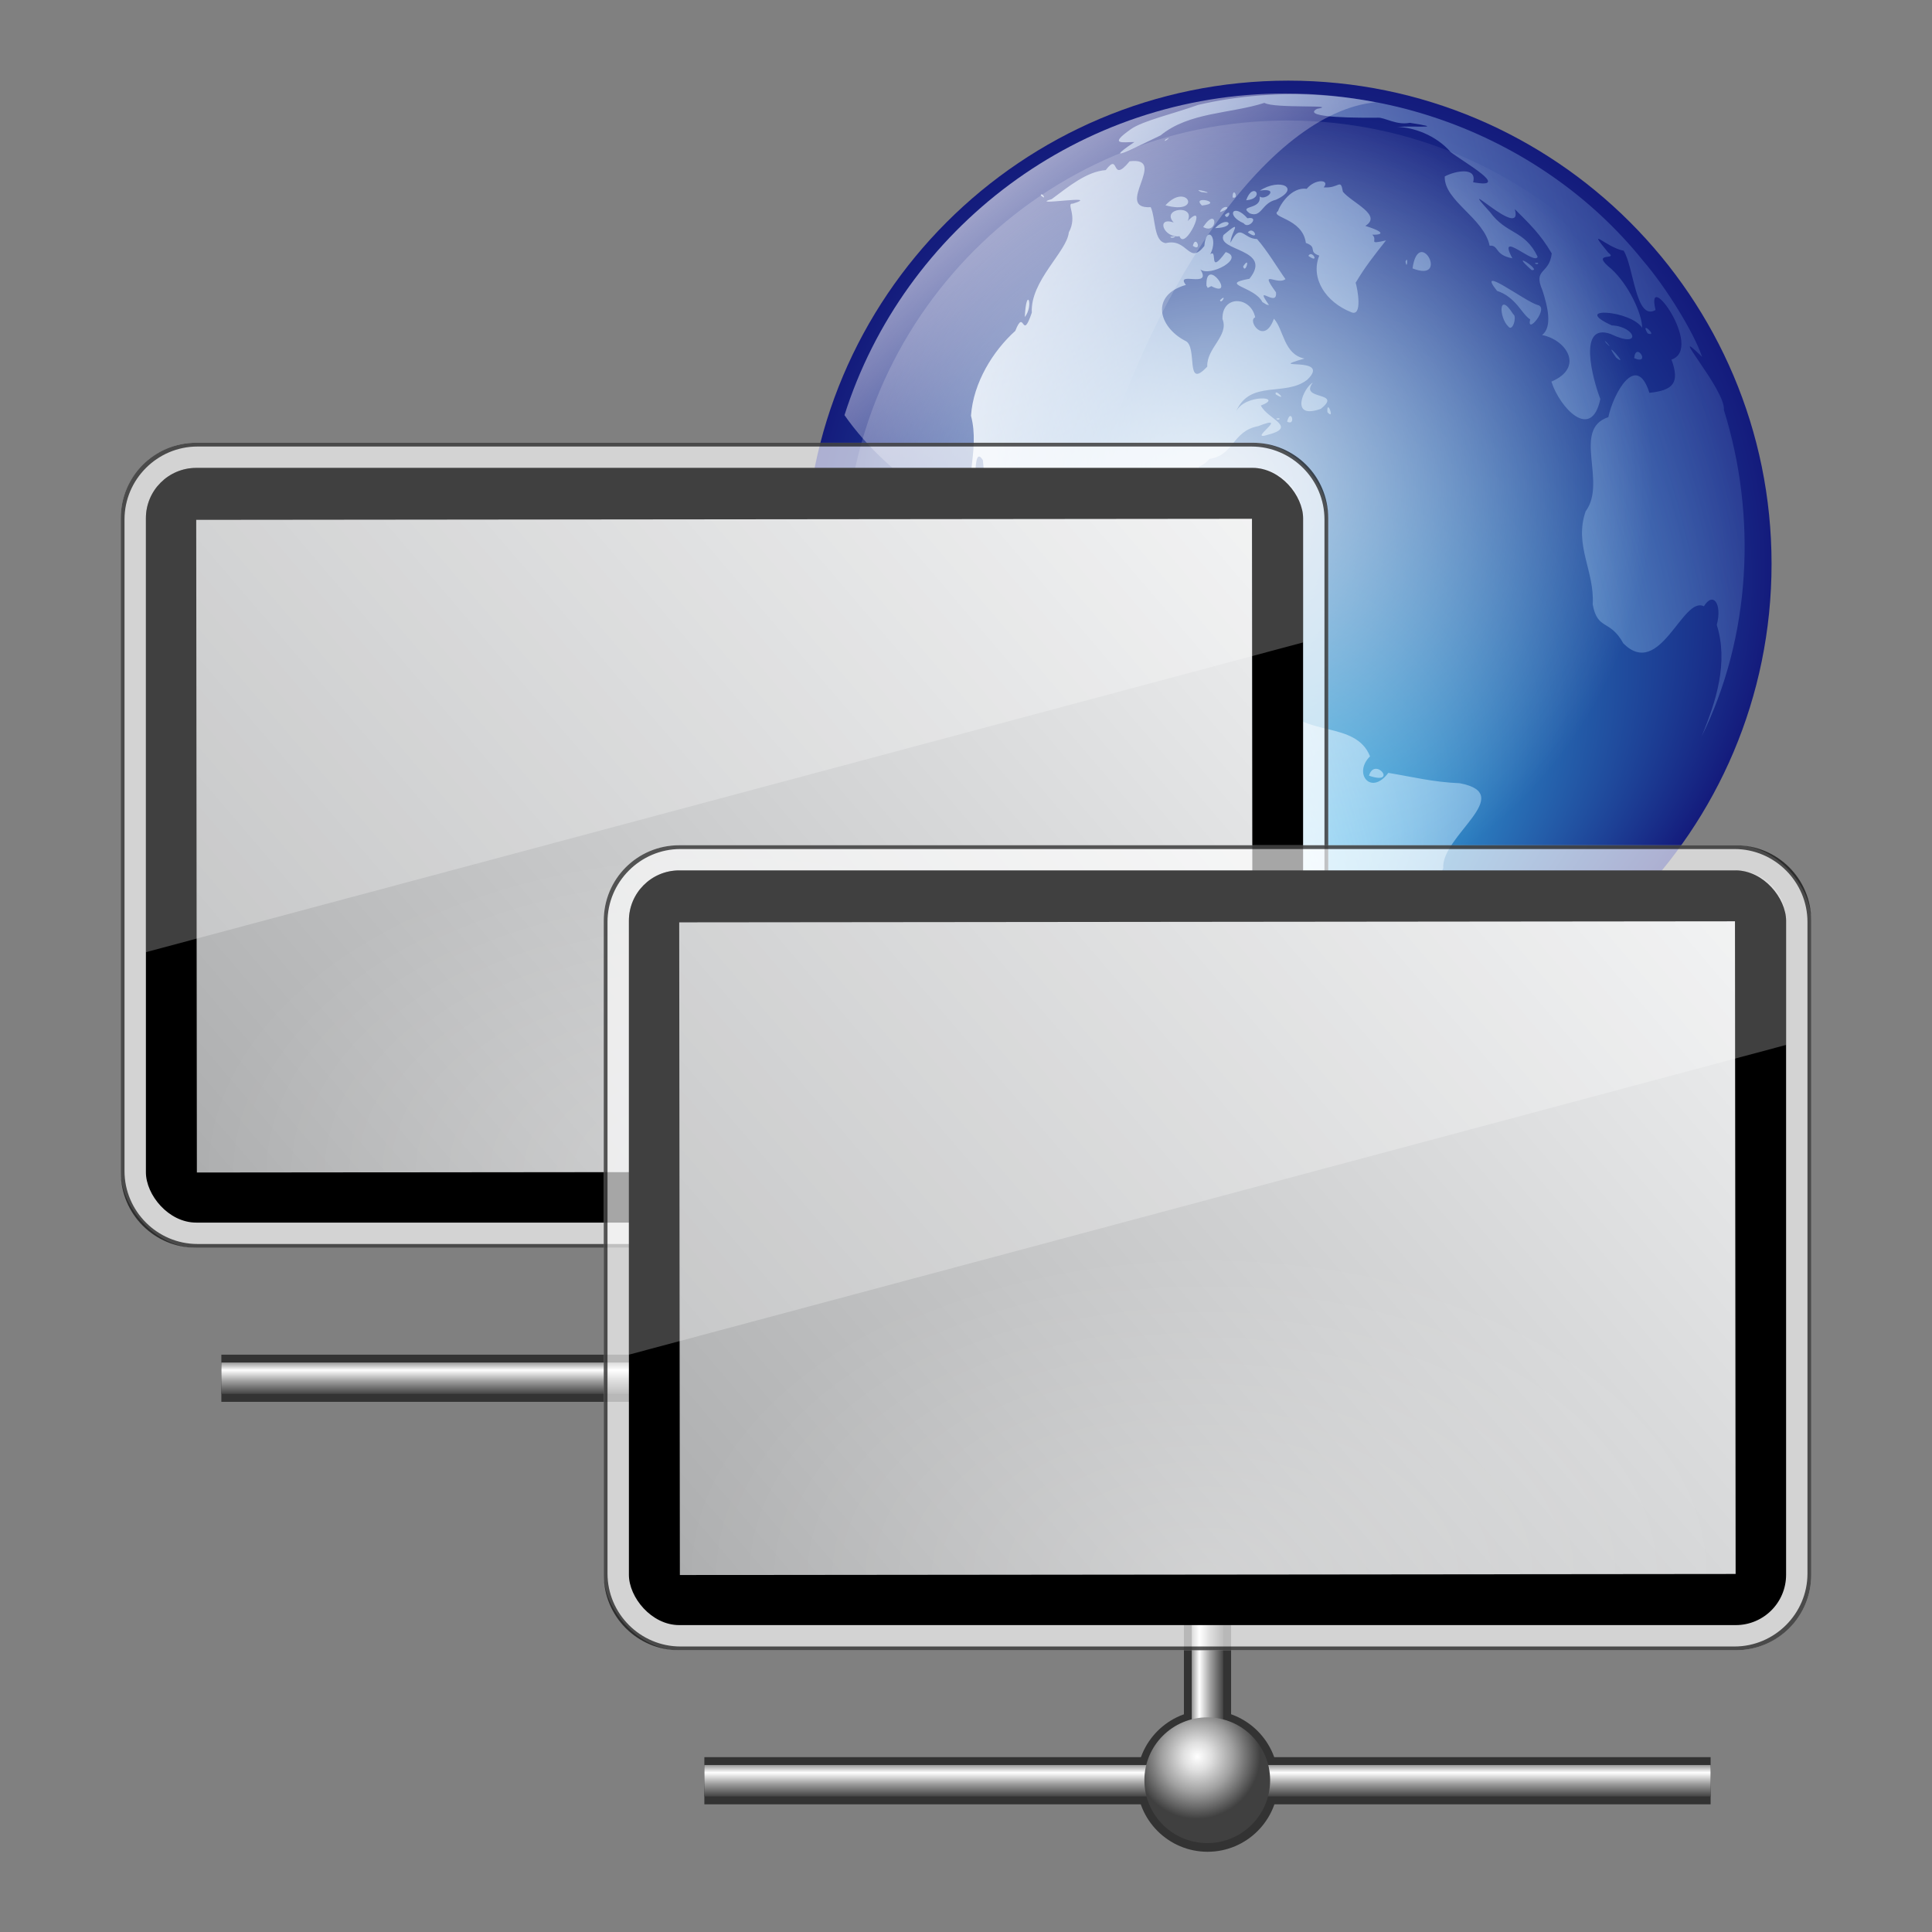 <?xml version="1.0" encoding="UTF-8" standalone="no"?>
<!-- Created with Inkscape (http://www.inkscape.org/) -->

<svg
   xmlns:dc="http://purl.org/dc/elements/1.1/"
   xmlns:cc="http://creativecommons.org/ns#"
   xmlns:rdf="http://www.w3.org/1999/02/22-rdf-syntax-ns#"
   xmlns:svg="http://www.w3.org/2000/svg"
   xmlns="http://www.w3.org/2000/svg"
   xmlns:xlink="http://www.w3.org/1999/xlink"
   xmlns:sodipodi="http://sodipodi.sourceforge.net/DTD/sodipodi-0.dtd"
   xmlns:inkscape="http://www.inkscape.org/namespaces/inkscape"
   width="96"
   height="96"
   id="svg7324"
   sodipodi:version="0.32"
   inkscape:version="0.48.3.1 r9886"
   sodipodi:docname="network-workgroup.svg"
   inkscape:output_extension="org.inkscape.output.svg.inkscape"
   version="1.1">
  <rect width="100%" height="100%" fill="#808080" stroke="none"/>
  <defs
     id="defs7326">
    <linearGradient
       id="linearGradient4725">
      <stop
         style="stop-color:#ffffff;stop-opacity:1;"
         offset="0"
         id="stop4727" />
      <stop
         style="stop-color:#ffffff;stop-opacity:0;"
         offset="1"
         id="stop4729" />
    </linearGradient>
    <linearGradient
       id="linearGradient4039">
      <stop
         id="stop4041"
         offset="0"
         style="stop-color:#ffffff;stop-opacity:1;" />
      <stop
         style="stop-color:#e0e0e0;stop-opacity:1;"
         offset="0.224"
         id="stop4043" />
      <stop
         id="stop4045"
         offset="0.572"
         style="stop-color:#a0a0a0;stop-opacity:1;" />
      <stop
         id="stop4047"
         offset="1"
         style="stop-color:#404040;stop-opacity:1;" />
    </linearGradient>
    <linearGradient
       id="linearGradient3142">
      <stop
         style="stop-color:#3cc1ee;stop-opacity:1;"
         offset="0"
         id="stop3144" />
      <stop
         style="stop-color:#141b7c;stop-opacity:1;"
         offset="1"
         id="stop3146" />
    </linearGradient>
    <radialGradient
       gradientUnits="userSpaceOnUse"
       gradientTransform="matrix(0.823,0.231,0.27,-0.963,-96.227,-315.343)"
       fy="-289.913"
       fx="297.45"
       r="17.153"
       cy="-290.592"
       cx="299.448"
       id="XMLID_2_-6">
      <stop
         id="stop228"
         style="stop-color:#FFFFFF"
         offset="0" />
      <stop
         id="stop230"
         style="stop-color:#91d3ff;stop-opacity:0;"
         offset="1" />
    </radialGradient>
    <linearGradient
       inkscape:collect="always"
       id="linearGradient4046">
      <stop
         style="stop-color:#ffffff;stop-opacity:1;"
         offset="0"
         id="stop4048" />
      <stop
         style="stop-color:#ffffff;stop-opacity:0;"
         offset="1"
         id="stop4050" />
    </linearGradient>
    <linearGradient
       id="linearGradient5212">
      <stop
         style="stop-color:#a0a0a0;stop-opacity:1;"
         offset="0"
         id="stop5214" />
      <stop
         id="stop5220"
         offset="0.224"
         style="stop-color:#ffffff;stop-opacity:1;" />
      <stop
         style="stop-color:#a0a0a0;stop-opacity:1;"
         offset="0.572"
         id="stop5222" />
      <stop
         style="stop-color:#404040;stop-opacity:1;"
         offset="1"
         id="stop5216" />
    </linearGradient>
    <linearGradient
       id="linearGradient2699-4-6">
      <stop
         style="stop-color:#edeeef;stop-opacity:1"
         offset="0"
         id="stop2701-3-5" />
      <stop
         style="stop-color:#adaeaf;stop-opacity:1;"
         offset="1"
         id="stop2703-5-7" />
    </linearGradient>
    <linearGradient
       id="linearGradient5687-7">
      <stop
         style="stop-color:#ffffff;stop-opacity:1;"
         offset="0"
         id="stop5689-2" />
      <stop
         style="stop-color:#ffffff;stop-opacity:0;"
         offset="1"
         id="stop5691-4" />
    </linearGradient>
    <radialGradient
       inkscape:collect="always"
       xlink:href="#linearGradient3142"
       id="radialGradient3405"
       gradientUnits="userSpaceOnUse"
       cx="138.81"
       cy="147.785"
       fx="135.295"
       fy="217.461"
       r="92.351" />
    <linearGradient
       inkscape:collect="always"
       xlink:href="#XMLID_2_-6"
       id="linearGradient3407"
       gradientUnits="userSpaceOnUse"
       gradientTransform="matrix(0.041,0,0,0.041,65.791,-2.894)"
       x1="-1085.959"
       y1="539.41"
       x2="-474.685"
       y2="375.619" />
    <linearGradient
       inkscape:collect="always"
       xlink:href="#linearGradient4046"
       id="linearGradient3409"
       gradientUnits="userSpaceOnUse"
       gradientTransform="matrix(0.219,0,0,0.218,16.651,1.728)"
       x1="22.196"
       y1="-3.091"
       x2="51.626"
       y2="35.567" />
    <radialGradient
       inkscape:collect="always"
       xlink:href="#linearGradient4725"
       id="radialGradient3411"
       gradientUnits="userSpaceOnUse"
       cx="122.749"
       cy="131.724"
       fx="122.749"
       fy="131.724"
       r="92.351" />
    <linearGradient
       inkscape:collect="always"
       xlink:href="#linearGradient5212"
       id="linearGradient3423"
       gradientUnits="userSpaceOnUse"
       gradientTransform="matrix(2.43,0,0,0.462,-42.302,25.635)"
       x1="25.583"
       y1="36"
       x2="25.583"
       y2="38.167" />
    <linearGradient
       inkscape:collect="always"
       xlink:href="#linearGradient5212"
       id="linearGradient3425"
       gradientUnits="userSpaceOnUse"
       gradientTransform="matrix(0.38,0,0,0.462,-50.465,6.885)"
       x1="25.583"
       y1="36"
       x2="25.583"
       y2="38.167" />
    <radialGradient
       inkscape:collect="always"
       xlink:href="#linearGradient4039"
       id="radialGradient3427"
       gradientUnits="userSpaceOnUse"
       gradientTransform="matrix(0.426,0.891,-0.902,0.431,50.609,8.563)"
       cx="18.614"
       cy="44.164"
       fx="18.614"
       fy="44.164"
       r="1.625" />
    <radialGradient
       inkscape:collect="always"
       xlink:href="#linearGradient5687-7"
       id="radialGradient3125"
       gradientUnits="userSpaceOnUse"
       gradientTransform="matrix(1.458,0,0,0.903,25,-9.472)"
       cx="24"
       cy="44"
       fx="24"
       fy="44"
       r="18" />
    <linearGradient
       inkscape:collect="always"
       xlink:href="#linearGradient2699-4-6"
       id="linearGradient3128"
       gradientUnits="userSpaceOnUse"
       gradientTransform="matrix(1.193,0,0,1.015,-31.381,11.343)"
       x1="-45.959"
       y1="-9.069"
       x2="-1.988"
       y2="-41.006" />
    <linearGradient
       inkscape:collect="always"
       xlink:href="#linearGradient5212"
       id="linearGradient3190"
       gradientUnits="userSpaceOnUse"
       gradientTransform="matrix(2.43,0,0,0.462,-42.302,25.635)"
       x1="25.583"
       y1="36"
       x2="25.583"
       y2="38.167" />
    <linearGradient
       inkscape:collect="always"
       xlink:href="#linearGradient5212"
       id="linearGradient3192"
       gradientUnits="userSpaceOnUse"
       gradientTransform="matrix(0.38,0,0,0.462,-50.465,6.885)"
       x1="25.583"
       y1="36"
       x2="25.583"
       y2="38.167" />
    <radialGradient
       inkscape:collect="always"
       xlink:href="#linearGradient4039"
       id="radialGradient3194"
       gradientUnits="userSpaceOnUse"
       gradientTransform="matrix(0.426,0.891,-0.902,0.431,50.609,8.563)"
       cx="18.614"
       cy="44.164"
       fx="18.614"
       fy="44.164"
       r="1.625" />
    <linearGradient
       inkscape:collect="always"
       xlink:href="#linearGradient2699-4-6"
       id="linearGradient3196"
       gradientUnits="userSpaceOnUse"
       gradientTransform="matrix(1.193,0,0,1.015,-31.381,11.343)"
       x1="-45.959"
       y1="-9.069"
       x2="-1.988"
       y2="-41.006" />
    <radialGradient
       inkscape:collect="always"
       xlink:href="#linearGradient5687-7"
       id="radialGradient3198"
       gradientUnits="userSpaceOnUse"
       gradientTransform="matrix(1.458,0,0,0.903,25,-9.472)"
       cx="24"
       cy="44"
       fx="24"
       fy="44"
       r="18" />
  </defs>
  <sodipodi:namedview
     id="base"
     pagecolor="#ffffff"
     bordercolor="#666666"
     borderopacity="1.0"
     inkscape:pageopacity="0.0"
     inkscape:pageshadow="2"
     inkscape:zoom="5.6041667"
     inkscape:cx="48"
     inkscape:cy="48"
     inkscape:current-layer="layer1"
     showgrid="true"
     inkscape:grid-bbox="true"
     inkscape:document-units="px"
     inkscape:window-width="1018"
     inkscape:window-height="758"
     inkscape:window-x="132"
     inkscape:window-y="78"
     inkscape:window-maximized="0"
     fit-margin-top="0"
     fit-margin-left="0"
     fit-margin-right="0"
     fit-margin-bottom="0"
     inkscape:object-paths="true"
     inkscape:snap-intersection-paths="true"
     inkscape:object-nodes="true"
     inkscape:snap-smooth-nodes="true"
     inkscape:snap-midpoints="true"
     inkscape:snap-object-midpoints="true"
     inkscape:snap-center="true"
     inkscape:snap-page="false" />
  <g
     id="layer1"
     inkscape:label="Layer 1"
     inkscape:groupmode="layer"
     transform="translate(0,48)">
    <g
       id="g4815"
       transform="matrix(2,0,0,2,0,-48)">
      <g
         transform="translate(1,0)"
         id="g4667">
        <path
           sodipodi:type="arc"
           style="fill:url(#radialGradient3405);fill-opacity:1;stroke:none"
           id="path2285"
           sodipodi:cx="138.80981"
           sodipodi:cy="147.785"
           sodipodi:rx="92.351021"
           sodipodi:ry="92.351021"
           d="m 231.161,147.785 c 0,51.004 -41.347,92.351 -92.351,92.351 -51.004,0 -92.351,-41.347 -92.351,-92.351 0,-51.004 41.347,-92.351 92.351,-92.351 51.004,0 92.351,41.347 92.351,92.351 z"
           transform="matrix(0.13,0,0,0.13,12.963,-5.203)" />
        <path
           style="fill:url(#linearGradient3407);fill-opacity:1"
           d="m 29.631,24.601 c -0.729,-0.357 -0.359,-1.265 -0.344,-2.032 0.205,-1.141 -1.42,-1.029 -1.6,-2.076 -0.207,-0.445 -0.844,-0.836 -0.357,-1.24 -0.573,-0.51 0.95,-0.773 0.456,-1.46 -0.106,-0.823 -0.525,-0.123 -0.742,-0.412 -0.704,-0.304 -0.599,-0.807 -1.123,-1.254 -0.659,-0.642 -1.377,-0.905 -1.981,-1.629 -0.372,-0.906 -0.416,-2.033 -0.521,-3.067 -0.359,-0.572 -0.059,1.838 -0.214,1.475 -0.307,-0.864 0.154,-1.692 -0.081,-2.577 0.057,-0.828 0.553,-1.616 1.1,-2.108 0.236,-0.595 0.159,0.292 0.411,-0.454 -0.043,-0.788 0.873,-1.516 0.919,-1.992 0.231,-0.425 -0.086,-0.733 0.104,-0.716 0.756,-0.241 -1.157,0.077 -0.528,-0.113 0.412,-0.305 0.864,-0.684 1.342,-0.72 0.359,-0.473 0.11,0.368 0.593,-0.219 0.985,-0.121 -0.412,1.195 0.525,1.14 0.126,0.276 0.067,0.857 0.374,0.893 0.548,-0.133 0.571,0.565 0.957,0.072 0.046,-0.538 0.364,-0.22 0.148,0.204 0.197,-0.148 -0.064,0.56 0.384,-0.053 0.492,0.15 -0.397,0.625 -0.63,0.431 0.302,0.485 -0.641,0.026 -0.36,0.385 -0.888,0.254 -0.681,1.039 -0.021,1.386 0.332,0.128 -0.017,1.253 0.552,0.643 -0.02,-0.462 0.546,-0.768 0.378,-1.181 -0.018,-0.602 0.705,-0.571 0.813,-0.042 -0.207,0.072 0.223,0.712 0.465,0.033 0.247,0.272 0.241,0.884 0.759,0.99 -1.053,0.304 0.702,-0.084 0.071,0.525 -0.55,0.433 -1.424,-0.012 -1.769,0.789 0.221,-0.441 1.213,-0.37 0.614,-0.147 0.16,0.333 0.927,0.531 0.174,0.727 -0.548,0.175 0.602,-0.543 -0.241,-0.214 -0.648,0.123 -0.594,0.724 -1.211,0.814 -0.228,0.304 -0.708,0.177 -0.404,0.754 0.065,0.368 -1.3,0.479 -1.038,1.251 0.209,0.49 -0.133,1.117 -0.278,0.299 0.226,-0.625 -1.047,-1.063 -1.025,-0.735 -0.497,-0.203 -1.302,-0.264 -1.411,0.571 -0.535,0.707 0.532,2.143 0.981,1.057 1.268,-0.179 -0.624,1.118 0.43,1.151 1.031,-0.036 -0.131,1.839 1.168,1.437 0.569,0.746 0.7,-0.371 1.398,-0.277 0.056,-0.057 0.036,1.078 0.124,0.244 0.638,0.003 1.323,0.135 1.939,0.382 0.416,0.777 1.754,0.361 2.107,1.255 -0.427,0.421 0.022,0.992 0.454,0.411 0.582,0.095 1.11,0.23 1.774,0.257 1.434,0.272 -0.473,1.316 -0.408,2.114 -0.413,0.923 -1.666,0.788 -2.107,1.675 -0.285,0.414 -1.133,0.424 -1.314,0.478 0.396,0.459 -1.031,0.237 -1.043,0.527 -0.365,0.243 0.089,0.296 -0.502,0.391 l -0.118,-0.013 -0.143,-0.031 -3.9e-5,-2e-5 z m -0.504,-0.427 c -0.002,-0.137 0.125,0.136 0,0 z m 3.885,-4.902 c 0.145,-0.489 0.738,0.25 0,0 z m 8.259,-0.963 c 0.37,-0.891 0.674,-1.849 0.382,-2.784 0.138,-0.522 -0.09,-0.839 -0.32,-0.462 -0.53,-0.27 -1.088,1.829 -2.001,0.923 -0.337,-0.614 -0.64,-0.312 -0.762,-0.971 0.052,-0.826 -0.469,-1.464 -0.175,-2.312 0.538,-0.723 -0.347,-2.038 0.564,-2.339 0.119,-0.578 0.696,-1.637 1.02,-0.604 0.583,-0.062 0.765,-0.241 0.548,-0.826 C 41.342,8.66 39.864,6.603 40.132,7.702 39.635,7.989 39.59,6.613 39.338,6.228 38.919,6.156 38.383,5.576 38.956,6.276 c 0.279,0.21 -0.484,-0.048 0.079,0.407 0.428,0.39 0.763,1.115 0.764,1.462 -0.284,-0.442 -1.791,-0.536 -0.756,-0.061 0.599,0.025 0.769,0.596 -0.029,0.213 C 38.191,8.008 38.567,9.416 38.76,9.913 38.54,10.968 37.754,10.137 37.544,9.481 38.366,9.132 37.922,8.445 37.313,8.324 37.575,8.12 37.451,7.614 37.321,7.212 37.081,6.661 37.495,6.824 37.552,6.296 37.269,5.807 36.966,5.53 36.635,5.196 c 0.231,0.824 -1.546,-0.946 -0.618,0.071 0.411,0.564 0.863,0.441 1.185,1.111 -0.066,0.232 -1.021,-0.704 -0.629,0.039 -0.452,-0.081 -0.326,-0.334 -0.564,-0.313 C 35.867,5.411 34.874,4.991 34.894,4.384 35.146,4.247 35.705,4.135 35.599,4.528 36.575,4.707 35.351,4.02 35.042,3.779 34.672,3.353 34.116,3.165 33.717,3.152 c 0.486,-0.027 1.218,0.043 0.31,-0.101 -0.328,0.067 -0.626,-0.136 -0.791,-0.127 -0.357,0.004 -1.946,0.013 -1.517,-0.219 0.599,-0.112 -1.058,-0.003 -1.305,-0.149 -0.854,0.273 -1.869,0.226 -2.58,0.808 -0.357,0.164 -1.609,0.815 -0.65,0.165 -0.288,-4.017e-4 -0.658,0.082 -0.086,-0.321 0.292,-0.206 1.047,-0.379 1.67,-0.602 4.025,-0.932 8.472,0.652 11.052,3.87 0.576,0.665 1.264,1.785 1.468,2.389 -0.945,-0.911 0.598,0.832 0.541,1.318 0.826,2.641 0.676,5.641 -0.559,8.126 z M 29.859,15.836 c -0.074,-0.147 0.379,0.103 0,0 z m -0.882,-0.043 c -0.627,-0.226 0.122,-0.643 0.576,-0.073 -0.192,-0.019 -0.425,0.048 -0.576,0.073 z m -0.46,-0.119 c 0.158,-0.075 0.004,-0.027 0,0 z M 28.04,15.22 c -0.134,-0.53 -1.704,-0.637 -0.855,-0.675 0.282,-0.046 1.979,1.103 0.855,0.675 z m 0.686,-3.411 c 0.033,-0.668 0.16,0.338 0,0 z m 2.252,-1.334 c 0.094,-0.369 0.231,0.125 0,0 z m -0.274,-0.073 c 0.15,-0.046 0.075,0.071 0,0 z m 1.275,-0.162 c -0.023,-0.364 0.204,0.229 0,0 z m -0.16,-0.084 C 31.021,10.445 31.394,9.618 31.615,9.508 31.273,9.955 32.373,9.714 31.818,10.155 z M 30.696,9.798 c -0.05,-0.175 0.329,0.203 0,0 z M 39.153,8.885 c -0.399,-0.564 0.367,0.29 0,0 z m 0.448,0.013 c 0.042,-0.43 0.426,0.186 0,0 z M 38.904,8.524 c -0.14,-0.2 0.25,0.243 0,0 z m 1.032,-0.24 c -0.214,-0.353 0.283,0.103 0,0 z M 36.473,8.111 c -0.237,-0.226 -0.247,-0.899 0.123,-0.303 0.097,0.043 -0.011,0.452 -0.123,0.303 z M 37.017,7.934 C 36.811,7.813 36.667,7.38 36.193,7.227 c -0.545,-0.689 0.69,0.259 1.009,0.351 0.303,0.059 -0.287,0.768 -0.185,0.356 z M 24.461,7.878 c 0.037,-0.802 0.232,-0.297 0,0 z m 8.111,-0.121 c -0.628,-0.247 -1.022,-0.836 -0.796,-1.406 -0.294,-0.104 -0.024,-0.203 -0.332,-0.316 -0.083,-0.624 -0.914,-0.628 -0.69,-0.793 0.048,-0.161 0.333,-0.603 0.711,-0.551 0.211,-0.257 0.589,-0.233 0.422,-0.036 0.393,0.03 0.415,-0.242 0.477,0.109 0.22,0.27 0.993,0.582 0.557,0.848 0.629,0.199 0.311,0.227 0.172,0.218 0.158,0.146 -0.141,0.252 0.342,0.143 -0.314,0.398 -0.52,0.657 -0.754,1.051 0.047,0.153 0.176,0.85 -0.108,0.734 z M 30.363,7.504 C 30.17,7.115 29.258,7.069 30.042,6.926 30.644,6.175 29.218,6.247 29.398,5.838 c 0.525,-0.441 0.168,-0.051 0.174,0.194 0.253,-0.514 0.309,-0.099 0.659,-0.093 0.258,0.294 0.507,0.717 0.706,0.995 -0.209,0.166 -0.672,-0.272 -0.236,0.327 0.047,0.409 -0.57,-0.251 -0.173,0.319 l -0.06,-0.011 -0.105,-0.065 3e-6,1.2e-6 z m -1.053,-0.045 c 0.19,-0.183 0.028,0.118 0,0 z m -0.336,-0.362 c -0.026,-0.766 0.753,0.34 0.12,0.012 l -0.088,0.044 -0.032,-0.057 0,-9e-7 z m 5.12,-0.429 c 0.154,-1.076 0.941,0.372 0,0 z m 2.958,0.041 c -0.618,-0.546 0.291,0.037 0,0 z m -7.167,-0.088 c 0.195,-0.303 0.057,0.21 0,0 z m 4.034,-0.118 c 0.07,-0.192 0.043,0.241 0,0 z m 3.211,0.035 c 0.15,-0.046 0.075,0.071 0,0 z M 31.506,6.358 c 0.088,-0.169 0.296,0.214 0,0 z M 28.636,6.109 c 0.071,-0.301 0.244,0.163 0,0 z M 28.305,5.869 C 27.911,5.922 27.708,5.375 28.16,5.527 27.829,5.173 28.711,5.067 28.507,5.492 29.042,4.947 28.446,6.257 28.305,5.869 z m -0.225,0.015 c 0.253,-0.04 0.003,0.07 0,0 z m 1.922,-0.112 c 0.145,-0.174 0.317,0.238 0,0 z M 28.892,5.64 c 0.365,-0.553 0.377,0.214 0,0 z m 0.296,0.028 c 0.326,-0.34 0.557,-0.011 0,0 z m 0.712,-0.12 c -0.465,-0.204 -0.25,-0.515 0.092,-0.125 0.318,-0.063 0.028,0.291 -0.092,0.125 z M 29.432,5.341 c 0.216,-0.189 0.062,0.175 0,0 z M 30.05,5.301 C 29.753,5.088 30.346,5.224 30.295,4.881 c 0.142,0.119 0.52,-0.226 0.006,-0.145 0.504,-0.327 1.031,-0.06 0.396,0.228 -0.355,0.082 -0.349,0.454 -0.647,0.337 z M 29.31,5.27 c 0.063,-0.211 0.377,-0.127 0,0 z M 27.955,5.101 c 0.546,-0.597 0.935,0.253 0,0 z m 0.908,0.005 c -0.29,-0.271 0.583,-0.066 0,1.3e-6 l 0,-1.3e-6 z m 1.098,-0.13 c 0.17,-0.493 0.494,-0.045 0,0 z m -0.203,-0.041 c 0.115,0.002 0.043,-0.005 0,0 z m -0.135,-0.029 c 0.003,-0.31 0.181,0.057 0,0 z M 24.856,4.853 c 0.022,-0.102 0.177,0.155 0,0 z m 3.986,-0.082 c -0.29,-0.135 0.482,0.075 0,0 z M 27.957,3.465 c 0.218,-0.121 -0.099,0.125 0,0 z"
           id="path2185"
           inkscape:connector-curvature="0" />
        <path
           style="fill:url(#linearGradient3409);fill-opacity:1;stroke:none"
           d="m 30.938,2.322 c -5.134,0 -9.485,3.361 -10.957,7.992 1.113,1.599 3.15,2.902 5.7,3.658 0.07,-0.315 0.142,-0.63 0.225,-0.949 C 27.43,7.159 30.534,2.796 33.175,2.541 32.451,2.398 31.703,2.322 30.938,2.322 z"
           id="path4041-0"
           sodipodi:nodetypes="cccscc"
           inkscape:connector-curvature="0" />
      </g>
      <path
         sodipodi:type="arc"
         style="opacity:0.75;fill:url(#radialGradient3411);fill-opacity:1;stroke:none"
         id="path4665"
         sodipodi:cx="138.80981"
         sodipodi:cy="147.785"
         sodipodi:rx="92.351021"
         sodipodi:ry="92.351021"
         d="m 231.161,147.785 c 0,51.004 -41.347,92.351 -92.351,92.351 -51.004,0 -92.351,-41.347 -92.351,-92.351 0,-51.004 41.347,-92.351 92.351,-92.351 51.004,0 92.351,41.347 92.351,92.351 z"
         transform="matrix(0.119,0,0,0.119,15.466,-3.603)" />
    </g>
    <g
       id="g3158"
       transform="translate(-24,-20)">
      <g
         id="g3160"
         transform="matrix(1.25,0,0,1.25,27.5,-12.25)">
        <path
           transform="matrix(1.731,0,0,1.731,-6.813,-35.337)"
           d="m 20.583,44.792 c 0,0.897 -0.728,1.625 -1.625,1.625 -0.897,0 -1.625,-0.728 -1.625,-1.625 0,-0.897 0.728,-1.625 1.625,-1.625 0.897,0 1.625,0.728 1.625,1.625 z"
           sodipodi:ry="1.625"
           sodipodi:rx="1.625"
           sodipodi:cy="44.791668"
           sodipodi:cx="18.958334"
           id="path3162"
           style="fill:#333333;fill-opacity:1;fill-rule:evenodd;stroke:none"
           sodipodi:type="arc" />
        <g
           id="g3164"
           transform="matrix(1.25,0,0,1.25,1.156,-11.25)">
          <rect
             style="color:#000000;fill:#333333;fill-opacity:1;fill-rule:evenodd;stroke:none;stroke-width:0.5;marker:none;visibility:visible;display:inline;overflow:visible;enable-background:accumulate"
             id="rect3166"
             width="32"
             height="1.5"
             x="3.875"
             y="42" />
          <rect
             y="42.25"
             x="3.875"
             height="1"
             width="32"
             id="rect3168"
             style="color:#000000;fill:url(#linearGradient3190);fill-opacity:1;fill-rule:evenodd;stroke:none;stroke-width:0.5;marker:none;visibility:visible;display:inline;overflow:visible;enable-background:accumulate" />
        </g>
        <g
           id="g3170"
           transform="matrix(1.25,0,0,1.625,-4,-27.156)">
          <rect
             y="23.25"
             x="-43.25"
             height="1.5"
             width="5"
             id="rect3172"
             style="color:#000000;fill:#333333;fill-opacity:1;fill-rule:evenodd;stroke:none;stroke-width:0.5;marker:none;visibility:visible;display:inline;overflow:visible;enable-background:accumulate"
             transform="matrix(0,-1,1,0,0,0)" />
          <rect
             transform="matrix(0,-1,1,0,0,0)"
             style="color:#000000;fill:url(#linearGradient3192);fill-opacity:1;fill-rule:evenodd;stroke:none;stroke-width:0.5;marker:none;visibility:visible;display:inline;overflow:visible;enable-background:accumulate"
             id="rect3174"
             width="5"
             height="1"
             x="-43.25"
             y="23.5" />
        </g>
        <path
           sodipodi:type="arc"
           style="fill:url(#radialGradient3194);fill-opacity:1;fill-rule:evenodd;stroke:none"
           id="path3176"
           sodipodi:cx="18.958334"
           sodipodi:cy="44.791668"
           sodipodi:rx="1.625"
           sodipodi:ry="1.625"
           d="m 20.583,44.792 c 0,0.897 -0.728,1.625 -1.625,1.625 -0.897,0 -1.625,-0.728 -1.625,-1.625 0,-0.897 0.728,-1.625 1.625,-1.625 0.897,0 1.625,0.728 1.625,1.625 z"
           transform="matrix(1.538,0,0,1.538,-3.167,-26.723)" />
      </g>
      <rect
         ry="3.75"
         rx="3.75"
         y="-6"
         x="30"
         height="40"
         width="60"
         id="rect3178"
         style="opacity:0.65;color:#000000;fill:#ffffff;fill-opacity:1;fill-rule:nonzero;stroke:none;stroke-width:1;marker:none;visibility:visible;display:inline;overflow:visible;enable-background:new" />
      <path
         inkscape:connector-curvature="0"
         style="opacity:0.65;color:#000000;fill:#000000;fill-opacity:1;fill-rule:nonzero;stroke:none;stroke-width:1;marker:none;visibility:visible;display:inline;overflow:visible;enable-background:new"
         d="M 33.75,-6 C 31.672,-6 30,-4.327 30,-2.25 l 0,32.5 c 0,2.078 1.673,3.75 3.75,3.75 l 52.5,0 C 88.328,34 90,32.328 90,30.25 l 0,-32.5 C 90,-4.327 88.328,-6 86.25,-6 l -52.5,0 z m 0.062,0.188 52.375,0 c 1.994,0 3.625,1.631 3.625,3.625 l 0,32.375 c 0,1.994 -1.631,3.625 -3.625,3.625 l -52.375,0 c -1.994,0 -3.625,-1.631 -3.625,-3.625 l 0,-32.375 c 0,-1.994 1.631,-3.625 3.625,-3.625 z"
         id="path3180" />
      <rect
         ry="2.5"
         rx="2.5"
         y="-4.75"
         x="31.25"
         height="37.5"
         width="57.5"
         id="rect3182"
         style="fill:#000000;fill-opacity:1;stroke:none" />
      <rect
         width="52.46"
         height="32.43"
         x="-86.212"
         y="-30.295"
         transform="matrix(-1,0.001,-0.001,-1,0,0)"
         id="rect3184"
         style="fill:url(#linearGradient3196);fill-opacity:1;stroke:none" />
      <path
         id="path3186"
         d="m 33.75,-2.25 52.5,0 0,32.5 -52.5,0 z"
         style="opacity:0.25;fill:url(#radialGradient3198);fill-opacity:1;fill-rule:evenodd;stroke:none;display:inline;enable-background:new"
         inkscape:connector-curvature="0" />
      <path
         id="path3188"
         d="m 33.75,-4.75 c -1.385,0 -2.5,1.115 -2.5,2.5 l 0,21.563 57.5,-15.391 0,-6.172 c 0,-1.385 -1.115,-2.5 -2.5,-2.5 l -52.5,0 z"
         style="opacity:0.25;fill:#ffffff;fill-opacity:1;stroke:none"
         inkscape:connector-curvature="0" />
    </g>
    <path
       style="fill:#000000"
       d=""
       id="path2197"
       inkscape:connector-curvature="0" />
    <g
       id="Foreground_Grid_1_"
       transform="matrix(0.151,0,0,0.151,-366.804,-128.566)" />
    <g
       id="g3131">
      <g
         transform="matrix(1.25,0,0,1.25,27.5,-12.25)"
         id="g3604">
        <path
           sodipodi:type="arc"
           style="fill:#333333;fill-opacity:1;fill-rule:evenodd;stroke:none"
           id="path3606"
           sodipodi:cx="18.958334"
           sodipodi:cy="44.791668"
           sodipodi:rx="1.625"
           sodipodi:ry="1.625"
           d="m 20.583,44.792 c 0,0.897 -0.728,1.625 -1.625,1.625 -0.897,0 -1.625,-0.728 -1.625,-1.625 0,-0.897 0.728,-1.625 1.625,-1.625 0.897,0 1.625,0.728 1.625,1.625 z"
           transform="matrix(1.731,0,0,1.731,-6.813,-35.337)" />
        <g
           transform="matrix(1.25,0,0,1.25,1.156,-11.25)"
           id="g3608">
          <rect
             y="42"
             x="3.875"
             height="1.5"
             width="32"
             id="rect3610"
             style="color:#000000;fill:#333333;fill-opacity:1;fill-rule:evenodd;stroke:none;stroke-width:0.5;marker:none;visibility:visible;display:inline;overflow:visible;enable-background:accumulate" />
          <rect
             style="color:#000000;fill:url(#linearGradient3423);fill-opacity:1;fill-rule:evenodd;stroke:none;stroke-width:0.5;marker:none;visibility:visible;display:inline;overflow:visible;enable-background:accumulate"
             id="rect3612"
             width="32"
             height="1"
             x="3.875"
             y="42.25" />
        </g>
        <g
           transform="matrix(1.25,0,0,1.625,-4,-27.156)"
           id="g3614">
          <rect
             transform="matrix(0,-1,1,0,0,0)"
             style="color:#000000;fill:#333333;fill-opacity:1;fill-rule:evenodd;stroke:none;stroke-width:0.5;marker:none;visibility:visible;display:inline;overflow:visible;enable-background:accumulate"
             id="rect3616"
             width="5"
             height="1.5"
             x="-43.25"
             y="23.25" />
          <rect
             y="23.5"
             x="-43.25"
             height="1"
             width="5"
             id="rect3618"
             style="color:#000000;fill:url(#linearGradient3425);fill-opacity:1;fill-rule:evenodd;stroke:none;stroke-width:0.5;marker:none;visibility:visible;display:inline;overflow:visible;enable-background:accumulate"
             transform="matrix(0,-1,1,0,0,0)" />
        </g>
        <path
           transform="matrix(1.538,0,0,1.538,-3.167,-26.723)"
           d="m 20.583,44.792 c 0,0.897 -0.728,1.625 -1.625,1.625 -0.897,0 -1.625,-0.728 -1.625,-1.625 0,-0.897 0.728,-1.625 1.625,-1.625 0.897,0 1.625,0.728 1.625,1.625 z"
           sodipodi:ry="1.625"
           sodipodi:rx="1.625"
           sodipodi:cy="44.791668"
           sodipodi:cx="18.958334"
           id="path3620"
           style="fill:url(#radialGradient3427);fill-opacity:1;fill-rule:evenodd;stroke:none"
           sodipodi:type="arc" />
      </g>
      <rect
         style="opacity:0.65;color:#000000;fill:#ffffff;fill-opacity:1;fill-rule:nonzero;stroke:none;stroke-width:1;marker:none;visibility:visible;display:inline;overflow:visible;enable-background:new"
         id="rect3624"
         width="60"
         height="40"
         x="30"
         y="-6"
         rx="3.75"
         ry="3.75" />
      <path
         id="rect3475"
         d="M 33.75,-6 C 31.672,-6 30,-4.327 30,-2.25 l 0,32.5 c 0,2.078 1.673,3.75 3.75,3.75 l 52.5,0 C 88.328,34 90,32.328 90,30.25 l 0,-32.5 C 90,-4.327 88.328,-6 86.25,-6 l -52.5,0 z m 0.062,0.188 52.375,0 c 1.994,0 3.625,1.631 3.625,3.625 l 0,32.375 c 0,1.994 -1.631,3.625 -3.625,3.625 l -52.375,0 c -1.994,0 -3.625,-1.631 -3.625,-3.625 l 0,-32.375 c 0,-1.994 1.631,-3.625 3.625,-3.625 z"
         style="opacity:0.65;color:#000000;fill:#000000;fill-opacity:1;fill-rule:nonzero;stroke:none;stroke-width:1;marker:none;visibility:visible;display:inline;overflow:visible;enable-background:new"
         inkscape:connector-curvature="0" />
      <rect
         style="fill:#000000;fill-opacity:1;stroke:none"
         id="rect3628"
         width="57.5"
         height="37.5"
         x="31.25"
         y="-4.75"
         rx="2.5"
         ry="2.5" />
      <rect
         style="fill:url(#linearGradient3128);fill-opacity:1;stroke:none"
         id="rect3630"
         transform="matrix(-1,0.001,-0.001,-1,0,0)"
         y="-30.295"
         x="-86.212"
         height="32.43"
         width="52.46" />
      <path
         inkscape:connector-curvature="0"
         style="opacity:0.25;fill:url(#radialGradient3125);fill-opacity:1;fill-rule:evenodd;stroke:none;display:inline;enable-background:new"
         d="m 33.75,-2.25 52.5,0 0,32.5 -52.5,0 z"
         id="path3632" />
      <path
         inkscape:connector-curvature="0"
         style="opacity:0.25;fill:#ffffff;fill-opacity:1;stroke:none"
         d="m 33.75,-4.75 c -1.385,0 -2.5,1.115 -2.5,2.5 l 0,21.563 57.5,-15.391 0,-6.172 c 0,-1.385 -1.115,-2.5 -2.5,-2.5 l -52.5,0 z"
         id="path3634" />
    </g>
  </g>
</svg>
